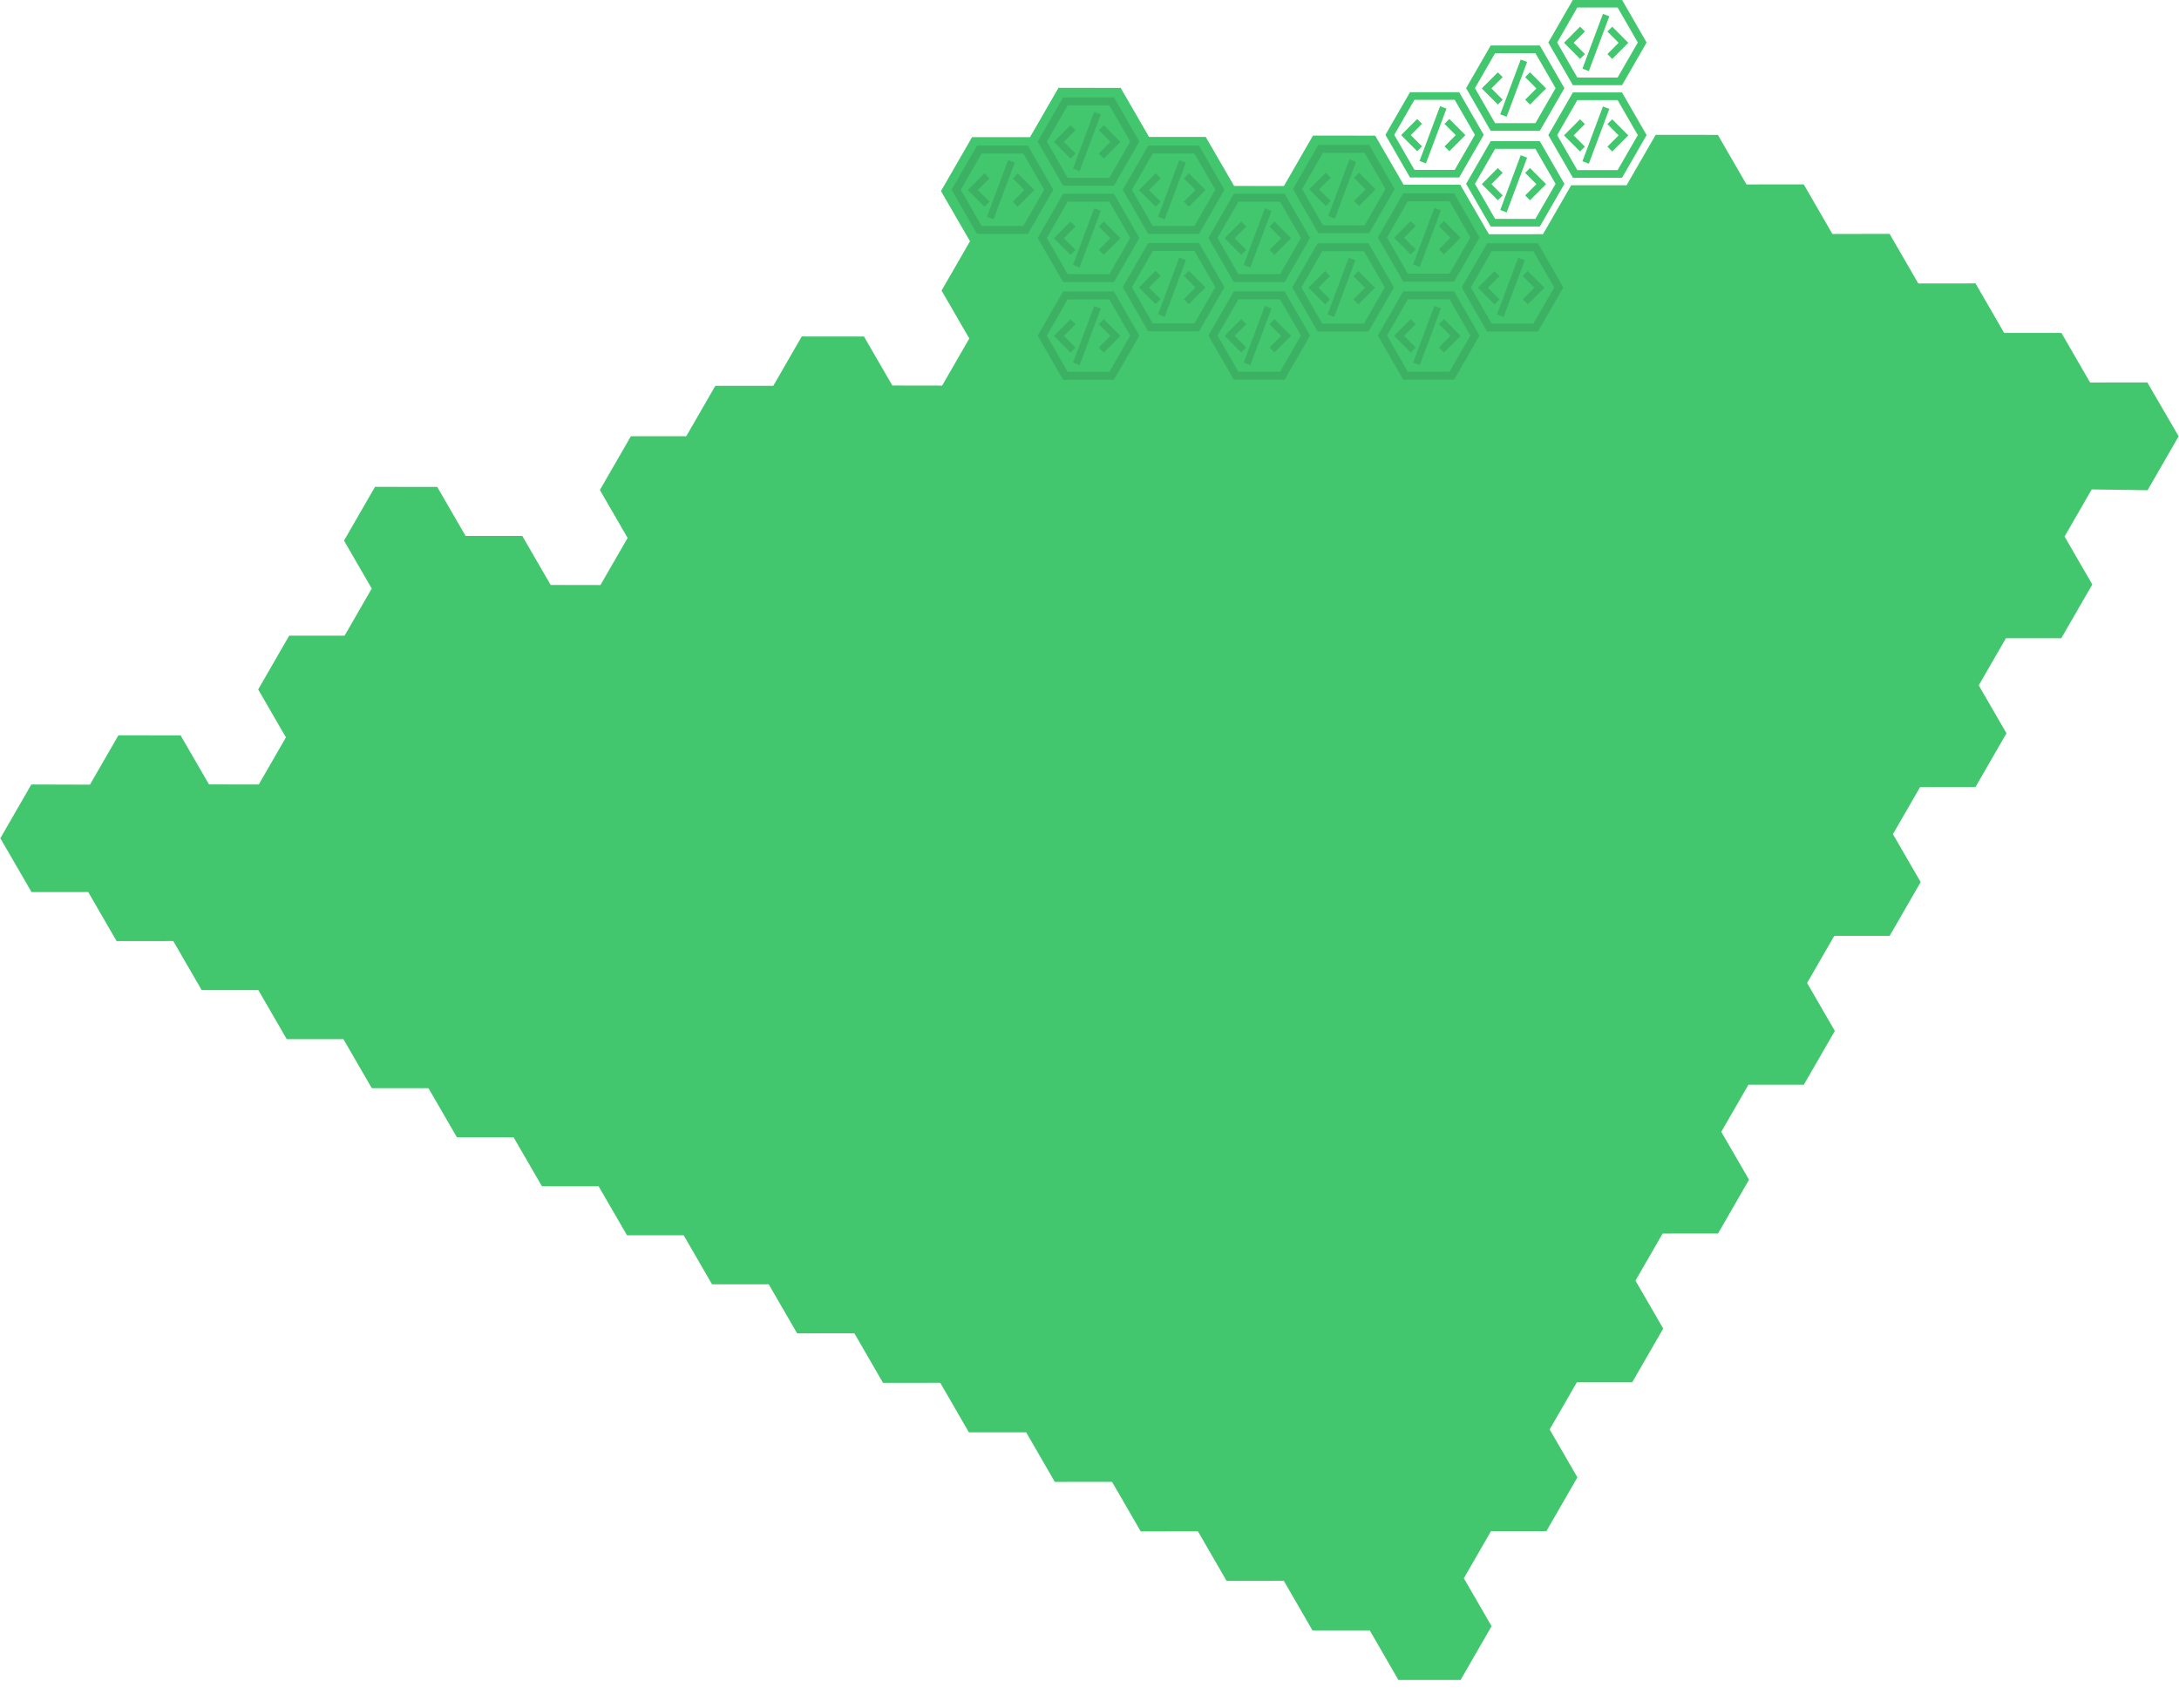<svg width="2301" height="1804" viewBox="0 0 2301 1804" fill="none" xmlns="http://www.w3.org/2000/svg">
<g clip-path="url(#clip0_2330_4418)">
<path d="M2267.8 517.76L2300.63 460.828L2267.55 403.927L2207.09 403.976L2176.84 351.632L2116.39 351.681L2086.14 299.337L2025.68 299.386L1995.43 247.042L1934.98 247.092L1904.73 194.747L1844.27 194.797L1814.03 142.452L1748.35 142.42L1717.64 195.692L1659.15 195.707L1629.37 247.369L1572.24 247.39L1541.99 195.045L1482.14 195.055L1452.17 143.256L1386.49 143.224L1355.78 196.496L1303.2 196.407L1273.22 144.608L1213.37 144.618L1183.4 92.819L1117.72 92.787L1087.69 144.889L1026.48 144.894L993.652 201.825L1024.32 254.799L994.278 306.901L1023.57 357.524L994.881 407.284L942.302 407.195L912.324 355.396L846.652 355.364L816.613 407.465L755.403 407.47L724.69 460.743L666.203 460.758L633.464 517.543L662.756 568.17L634.067 617.93L581.488 617.84L551.51 566.04L491.661 566.05L461.683 514.249L396.011 514.217L363.272 571L392.564 621.62L363.875 671.38L305.389 671.4L272.65 728.18L301.942 778.81L273.253 828.57L220.674 828.48L190.696 776.68L125.024 776.65L94.985 828.75L33.105 828.56L0.367 885.35L33.3 942.16L93.148 942.15L123.127 993.95L182.975 993.94L212.954 1045.74L272.802 1045.73L302.781 1097.53L362.629 1097.52L392.608 1149.32L452.456 1149.31L482.435 1201.11L542.283 1201.1L572.262 1252.9L632.11 1252.89L662.089 1304.69L721.937 1304.68L751.916 1356.48L811.764 1356.47L841.742 1408.26L902.198 1408.21L932.447 1460.56L992.903 1460.51L1023.15 1512.85L1083.61 1512.8L1113.86 1565.15L1174.31 1565.1L1204.56 1617.44L1265.02 1617.39L1295.27 1669.74L1355.72 1669.69L1385.97 1722.03L1446.43 1721.98L1476.68 1774.33L1542.35 1774.36L1575.09 1717.58L1545.8 1666.95L1574.48 1617.19L1632.97 1617.18L1665.71 1560.39L1636.42 1509.77L1665.11 1460.01L1723.59 1460L1756.33 1403.21L1727.04 1352.59L1755.73 1302.83L1814.22 1302.81L1846.95 1246.03L1817.66 1195.41L1846.35 1145.65L1904.84 1145.63L1937.58 1088.85L1908.28 1038.22L1936.97 988.46L1995.46 988.45L2028.2 931.66L1998.91 881.04L2027.6 831.28L2086.08 831.26L2118.82 774.48L2089.53 723.86L2118.22 674.1L2176.7 674.08L2209.44 617.3L2180.15 566.67L2208.84 516.914L2267.8 517.76Z" fill="#42C66E"/>
<path d="M1520.68 112.178L1499.05 170.038L1505.8 172.579L1527.43 114.719L1520.68 112.178Z" fill="#42C66E"/>
<path d="M1537.25 142.712L1525.39 154.609L1530.48 159.715L1547.46 142.712L1530.48 125.683L1525.39 130.789L1537.25 142.712Z" fill="#42C66E"/>
<path d="M1501.63 154.609L1489.75 142.687L1501.63 130.789L1496.52 125.683L1479.56 142.687L1496.52 159.715L1501.63 154.609Z" fill="#42C66E"/>
<path d="M1540.86 187.476L1566.81 142.414L1540.86 97.353H1488.96L1463 142.414L1488.96 187.476H1540.86ZM1493.63 105.433H1536.19L1557.49 142.414L1536.19 179.395H1493.63L1472.35 142.414L1493.63 105.433Z" fill="#42C66E"/>
<path d="M1605.86 62.878L1584.23 120.738L1590.99 123.279L1612.62 65.419L1605.86 62.878Z" fill="#42C66E"/>
<path d="M1622.43 93.411L1610.57 105.309L1615.66 110.415L1632.64 93.411L1615.66 76.383L1610.57 81.489L1622.43 93.411Z" fill="#42C66E"/>
<path d="M1586.82 105.309L1574.93 93.387L1586.82 81.489L1581.7 76.383L1564.75 93.387L1581.7 110.415L1586.82 105.309Z" fill="#42C66E"/>
<path d="M1626.04 138.175L1651.99 93.114L1626.04 48.053H1574.14L1548.19 93.114L1574.14 138.175H1626.04ZM1578.81 56.133H1621.37L1642.68 93.114L1621.37 130.095H1578.81L1557.53 93.114L1578.81 56.133Z" fill="#42C66E"/>
<path d="M1605.86 163.956L1584.23 221.816L1590.99 224.357L1612.62 166.497L1605.86 163.956Z" fill="#42C66E"/>
<path d="M1622.43 194.49L1610.57 206.387L1615.66 211.493L1632.64 194.49L1615.66 177.462L1610.57 182.568L1622.43 194.49Z" fill="#42C66E"/>
<path d="M1586.82 206.387L1574.93 194.465L1586.82 182.568L1581.7 177.462L1564.75 194.465L1581.7 211.493L1586.82 206.387Z" fill="#42C66E"/>
<path d="M1626.04 239.254L1651.99 194.193L1626.04 149.131H1574.14L1548.19 194.193L1574.14 239.254H1626.04ZM1578.81 157.211H1621.37L1642.68 194.193L1621.37 231.174H1578.81L1557.53 194.193L1578.81 157.211Z" fill="#42C66E"/>
<path d="M1692.68 14.673L1671.05 72.533L1677.81 75.074L1699.44 17.214L1692.68 14.673Z" fill="#42C66E"/>
<path d="M1709.25 45.207L1697.39 57.104L1702.48 62.21L1719.46 45.207L1702.48 28.179L1697.39 33.285L1709.25 45.207Z" fill="#42C66E"/>
<path d="M1673.64 57.104L1661.75 45.182L1673.64 33.285L1668.52 28.179L1651.57 45.182L1668.52 62.21L1673.64 57.104Z" fill="#42C66E"/>
<path d="M1712.86 89.971L1738.81 44.91L1712.86 -0.152H1660.96L1635.01 44.91L1660.96 89.971H1712.86ZM1665.63 7.928H1708.19L1729.5 44.91L1708.19 81.891H1665.63L1644.35 44.91L1665.63 7.928Z" fill="#42C66E"/>
<path d="M1692.68 112.465L1671.05 170.325L1677.81 172.866L1699.44 115.006L1692.68 112.465Z" fill="#42C66E"/>
<path d="M1709.25 142.999L1697.39 154.896L1702.48 160.002L1719.46 142.999L1702.48 125.97L1697.39 131.076L1709.25 142.999Z" fill="#42C66E"/>
<path d="M1673.64 154.896L1661.75 142.974L1673.64 131.076L1668.52 125.97L1651.57 142.974L1668.52 160.002L1673.64 154.896Z" fill="#42C66E"/>
<path d="M1712.86 187.763L1738.81 142.701L1712.86 97.64H1660.96L1635.01 142.701L1660.96 187.763H1712.86ZM1665.63 105.72H1708.19L1729.5 142.701L1708.19 179.682H1665.63L1644.35 142.701L1665.63 105.72Z" fill="#42C66E"/>
<g opacity="0.3">
<path d="M1335.7 220.025L1313.33 279.875L1320.32 282.503L1342.69 222.653L1335.7 220.025Z" fill="#2E8049"/>
<path d="M1352.85 251.609L1340.58 263.915L1345.84 269.197L1363.41 251.609L1345.84 233.995L1340.58 239.277L1352.85 251.609Z" fill="#2E8049"/>
<path d="M1316.01 263.915L1303.71 251.583L1316.01 239.277L1310.72 233.995L1293.18 251.583L1310.72 269.197L1316.01 263.915Z" fill="#2E8049"/>
<path d="M1356.58 297.912L1383.43 251.301L1356.58 204.69H1302.89L1276.05 251.301L1302.89 297.912H1356.58ZM1307.73 213.048H1351.75L1373.79 251.301L1351.75 289.554H1307.73L1285.71 251.301L1307.73 213.048Z" fill="#2E8049"/>
<path d="M1424.24 272.287L1401.87 332.137L1408.86 334.765L1431.23 274.915L1424.24 272.287Z" fill="#2E8049"/>
<path d="M1441.39 303.871L1429.12 316.177L1434.38 321.459L1451.95 303.871L1434.38 286.257L1429.12 291.539L1441.39 303.871Z" fill="#2E8049"/>
<path d="M1404.55 316.177L1392.25 303.845L1404.55 291.539L1399.26 286.257L1381.72 303.845L1399.26 321.459L1404.55 316.177Z" fill="#2E8049"/>
<path d="M1445.12 350.174L1471.97 303.563L1445.12 256.952H1391.43L1364.59 303.563L1391.43 350.174H1445.12ZM1396.27 265.31H1440.29L1462.33 303.563L1440.29 341.816H1396.27L1374.25 303.563L1396.27 265.31Z" fill="#2E8049"/>
<path d="M1514.63 219.541L1492.26 279.39L1499.25 282.018L1521.62 222.169L1514.63 219.541Z" fill="#2E8049"/>
<path d="M1531.78 251.124L1519.5 263.431L1524.77 268.713L1542.33 251.124L1524.77 233.511L1519.5 238.792L1531.78 251.124Z" fill="#2E8049"/>
<path d="M1494.94 263.431L1482.64 251.099L1494.94 238.792L1489.64 233.511L1472.11 251.099L1489.64 268.713L1494.94 263.431Z" fill="#2E8049"/>
<path d="M1535.51 297.428L1562.35 250.817L1535.51 204.206H1481.82L1454.98 250.817L1481.82 297.428H1535.51ZM1486.65 212.564H1530.68L1552.71 250.817L1530.68 289.07H1486.65L1464.64 250.817L1486.65 212.564Z" fill="#2E8049"/>
<path d="M1603.17 272.287L1580.8 332.137L1587.79 334.765L1610.16 274.915L1603.17 272.287Z" fill="#2E8049"/>
<path d="M1620.31 303.871L1608.04 316.177L1613.31 321.459L1630.87 303.871L1613.31 286.257L1608.04 291.539L1620.31 303.871Z" fill="#2E8049"/>
<path d="M1583.47 316.177L1571.18 303.845L1583.47 291.539L1578.18 286.257L1560.64 303.845L1578.18 321.459L1583.47 316.177Z" fill="#2E8049"/>
<path d="M1624.05 350.174L1650.89 303.563L1624.05 256.952H1570.36L1543.52 303.563L1570.36 350.174H1624.05ZM1575.19 265.31H1619.22L1641.25 303.563L1619.22 341.816H1575.19L1553.18 303.563L1575.19 265.31Z" fill="#2E8049"/>
<path d="M1335.7 323.124L1313.33 382.973L1320.32 385.601L1342.69 325.752L1335.7 323.124Z" fill="#2E8049"/>
<path d="M1352.85 354.707L1340.58 367.014L1345.84 372.295L1363.41 354.707L1345.84 337.093L1340.58 342.375L1352.85 354.707Z" fill="#2E8049"/>
<path d="M1316.01 367.014L1303.71 354.681L1316.01 342.375L1310.72 337.093L1293.18 354.681L1310.72 372.295L1316.01 367.014Z" fill="#2E8049"/>
<path d="M1356.58 401.01L1383.43 354.4L1356.58 307.788H1302.89L1276.05 354.4L1302.89 401.01H1356.58ZM1307.73 316.147H1351.75L1373.79 354.4L1351.75 392.652H1307.73L1285.71 354.4L1307.73 316.147Z" fill="#2E8049"/>
<path d="M1514.63 323.123L1492.26 382.973L1499.25 385.601L1521.62 325.751L1514.63 323.123Z" fill="#2E8049"/>
<path d="M1531.78 354.707L1519.5 367.013L1524.77 372.295L1542.33 354.707L1524.77 337.093L1519.5 342.375L1531.78 354.707Z" fill="#2E8049"/>
<path d="M1494.94 367.013L1482.64 354.681L1494.94 342.375L1489.64 337.093L1472.11 354.681L1489.64 372.295L1494.94 367.013Z" fill="#2E8049"/>
<path d="M1535.51 401.01L1562.35 354.399L1535.51 307.788H1481.82L1454.98 354.399L1481.82 401.01H1535.51ZM1486.65 316.147H1530.68L1552.71 354.399L1530.68 392.652H1486.65L1464.64 354.399L1486.65 316.147Z" fill="#2E8049"/>
<path d="M1424.97 168.399L1402.6 228.249L1409.59 230.877L1431.96 171.027L1424.97 168.399Z" fill="#2E8049"/>
<path d="M1442.12 199.983L1429.84 212.289L1435.11 217.571L1452.67 199.983L1435.11 182.369L1429.84 187.65L1442.12 199.983Z" fill="#2E8049"/>
<path d="M1405.28 212.289L1392.98 199.957L1405.28 187.65L1399.98 182.369L1382.45 199.957L1399.98 217.571L1405.28 212.289Z" fill="#2E8049"/>
<path d="M1445.85 246.286L1472.69 199.675L1445.85 153.064H1392.16L1365.32 199.675L1392.16 246.286H1445.85ZM1396.99 161.422H1441.02L1463.05 199.675L1441.02 237.928H1396.99L1374.98 199.675L1396.99 161.422Z" fill="#2E8049"/>
<path d="M1245.28 272.065L1222.91 331.915L1229.9 334.543L1252.27 274.693L1245.28 272.065Z" fill="#2E8049"/>
<path d="M1262.42 303.649L1250.15 315.955L1255.42 321.237L1272.98 303.649L1255.42 286.035L1250.15 291.316L1262.42 303.649Z" fill="#2E8049"/>
<path d="M1225.58 315.955L1213.29 303.623L1225.58 291.316L1220.29 286.035L1202.75 303.623L1220.29 321.237L1225.58 315.955Z" fill="#2E8049"/>
<path d="M1266.16 349.952L1293 303.341L1266.16 256.73H1212.47L1185.62 303.341L1212.47 349.952H1266.16ZM1217.3 265.088H1261.33L1283.36 303.341L1261.33 341.594H1217.3L1195.29 303.341L1217.3 265.088Z" fill="#2E8049"/>
<path d="M1155.44 220.025L1133.06 279.875L1140.05 282.503L1162.43 222.653L1155.44 220.025Z" fill="#2E8049"/>
<path d="M1172.58 251.609L1160.31 263.915L1165.57 269.197L1183.14 251.609L1165.57 233.995L1160.31 239.277L1172.58 251.609Z" fill="#2E8049"/>
<path d="M1135.74 263.915L1123.44 251.583L1135.74 239.277L1130.45 233.995L1112.91 251.583L1130.45 269.197L1135.74 263.915Z" fill="#2E8049"/>
<path d="M1176.31 297.912L1203.16 251.301L1176.31 204.69H1122.63L1095.78 251.301L1122.63 297.912H1176.31ZM1127.46 213.048H1171.48L1193.52 251.301L1171.48 289.554H1127.46L1105.45 251.301L1127.46 213.048Z" fill="#2E8049"/>
<path d="M1064.54 169.126L1042.17 228.976L1049.16 231.604L1071.53 171.754L1064.54 169.126Z" fill="#2E8049"/>
<path d="M1081.69 200.71L1069.42 213.016L1074.68 218.298L1092.25 200.71L1074.68 183.096L1069.42 188.378L1081.69 200.71Z" fill="#2E8049"/>
<path d="M1044.85 213.016L1032.55 200.684L1044.85 188.378L1039.56 183.096L1022.02 200.684L1039.56 218.298L1044.85 213.016Z" fill="#2E8049"/>
<path d="M1085.42 247.013L1112.27 200.402L1085.42 153.791H1031.73L1004.89 200.402L1031.73 247.013H1085.42ZM1036.57 162.149H1080.59L1102.63 200.402L1080.59 238.655H1036.57L1014.55 200.402L1036.57 162.149Z" fill="#2E8049"/>
<path d="M1155.44 118.227L1133.06 178.076L1140.05 180.704L1162.43 120.855L1155.44 118.227Z" fill="#2E8049"/>
<path d="M1172.58 149.81L1160.31 162.117L1165.57 167.399L1183.14 149.81L1165.57 132.197L1160.31 137.478L1172.58 149.81Z" fill="#2E8049"/>
<path d="M1135.74 162.117L1123.44 149.785L1135.74 137.478L1130.45 132.197L1112.91 149.785L1130.45 167.399L1135.74 162.117Z" fill="#2E8049"/>
<path d="M1176.31 196.114L1203.16 149.503L1176.31 102.892H1122.63L1095.78 149.503L1122.63 196.114H1176.31ZM1127.46 111.25H1171.48L1193.52 149.503L1171.48 187.755H1127.46L1105.45 149.503L1127.46 111.25Z" fill="#2E8049"/>
<path d="M1245.28 169.126L1222.91 228.976L1229.9 231.604L1252.27 171.754L1245.28 169.126Z" fill="#2E8049"/>
<path d="M1262.42 200.71L1250.15 213.016L1255.42 218.298L1272.98 200.71L1255.42 183.096L1250.15 188.377L1262.42 200.71Z" fill="#2E8049"/>
<path d="M1225.58 213.016L1213.29 200.684L1225.58 188.377L1220.29 183.096L1202.75 200.684L1220.29 218.298L1225.58 213.016Z" fill="#2E8049"/>
<path d="M1266.16 247.013L1293 200.402L1266.16 153.791H1212.47L1185.62 200.402L1212.47 247.013H1266.16ZM1217.3 162.149H1261.33L1283.36 200.402L1261.33 238.655H1217.3L1195.29 200.402L1217.3 162.149Z" fill="#2E8049"/>
<path d="M1155.44 323.207L1133.07 383.056L1140.06 385.684L1162.43 325.835L1155.44 323.207Z" fill="#2E8049"/>
<path d="M1172.58 354.791L1160.31 367.097L1165.57 372.379L1183.14 354.791L1165.57 337.177L1160.31 342.458L1172.58 354.791Z" fill="#2E8049"/>
<path d="M1135.74 367.097L1123.44 354.765L1135.74 342.458L1130.45 337.177L1112.91 354.765L1130.45 372.379L1135.74 367.097Z" fill="#2E8049"/>
<path d="M1176.31 401.094L1203.16 354.483L1176.31 307.872H1122.63L1095.78 354.483L1122.63 401.094H1176.31ZM1127.46 316.23H1171.48L1193.52 354.483L1171.48 392.736H1127.46L1105.45 354.483L1127.46 316.23Z" fill="#2E8049"/>
</g>
</g>
<defs>
<clipPath id="clip0_2330_4418">
<rect width="2301" height="1804" fill="white"/>
</clipPath>
</defs>
</svg>
